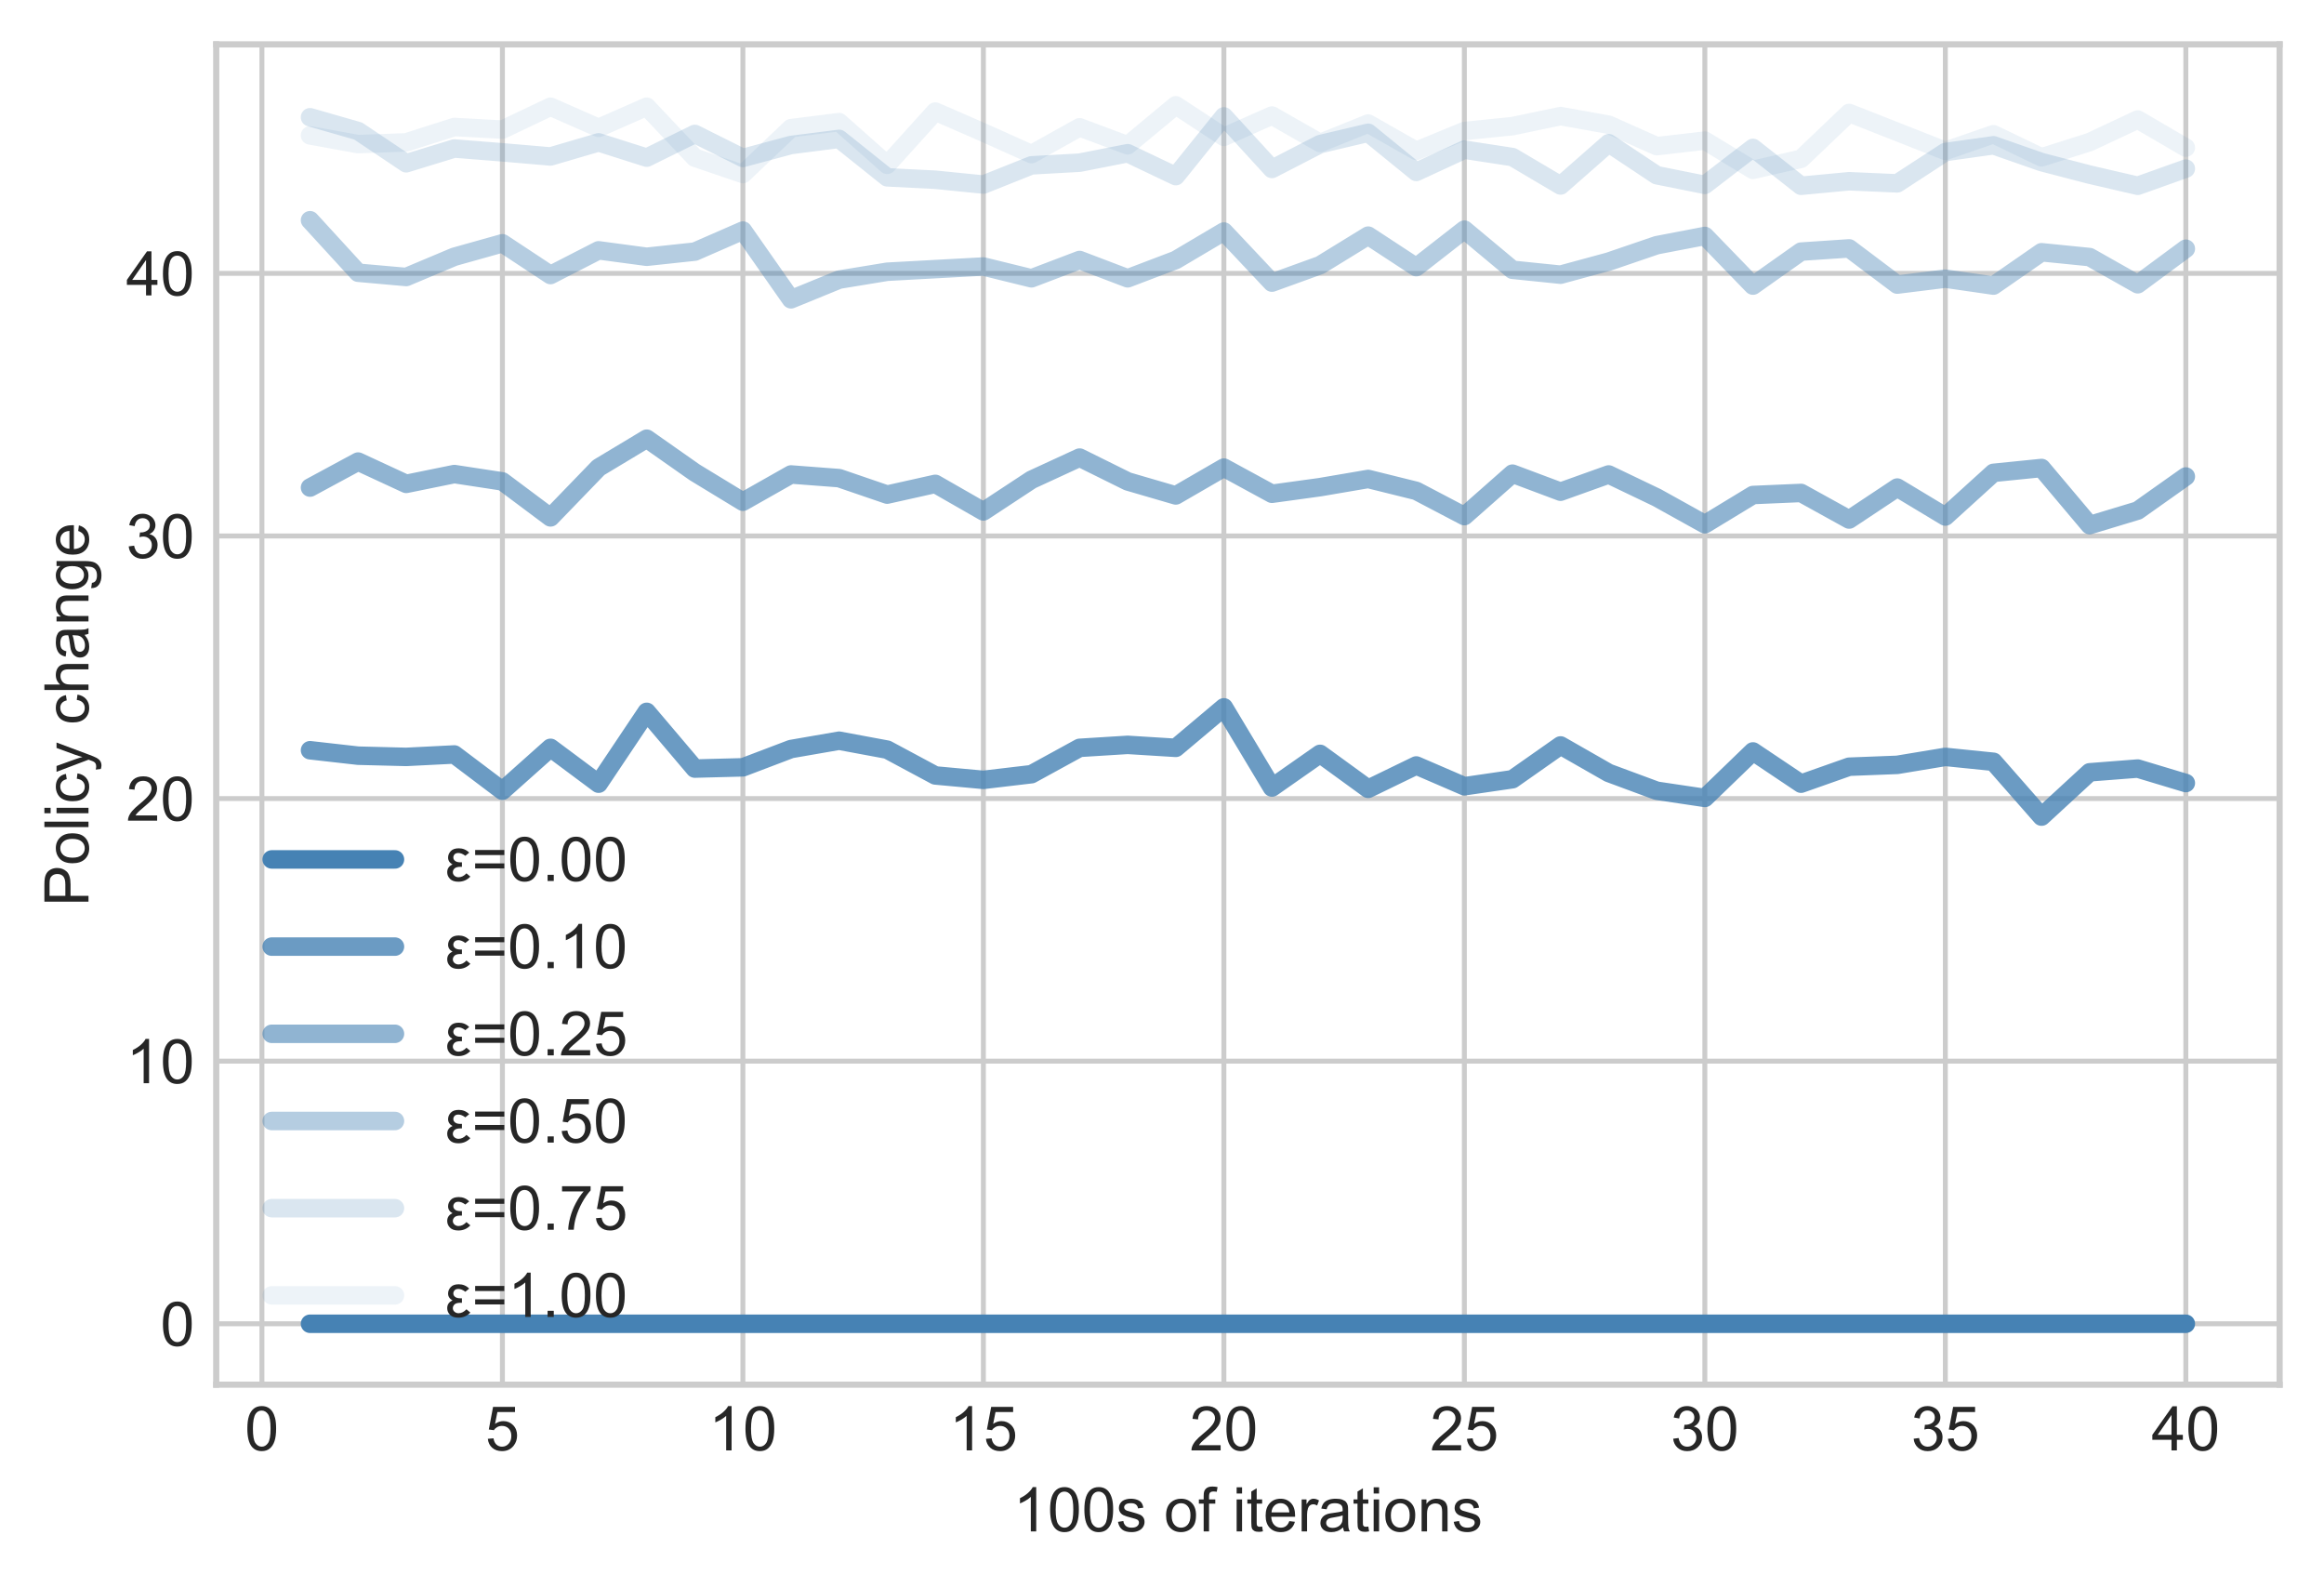 <svg width="502.779" height="343.507" viewBox="0 0 377.084 257.631" xmlns="http://www.w3.org/2000/svg" xmlns:xlink="http://www.w3.org/1999/xlink" stroke-linejoin="round" overflow="hidden"><rect x="0" y="0" width="377.084" height="257.631" fill="#333333" stroke="none"/><defs></defs><defs><clipPath id="pf4a3f032a5"><rect x="35.084" y="7.2" width="334.8" height="217.44"/></clipPath></defs><g id="figure_1"><g id="patch_1"><path d="M0 257.631 377.084 257.631 377.084 0 0 0Z" fill="#FFFFFF"/></g><g id="axes_1"><g id="patch_2"><path d="M35.084 224.64 369.884 224.64 369.884 7.2 35.084 7.2Z" fill="#FFFFFF"/></g><g id="matplotlib.axis_1"><g id="xtick_1"><g id="line2d_1"><path d="M42.498 224.64 42.498 7.2" stroke="#CCCCCC" stroke-width="0.8" stroke-linecap="round" fill="none" clip-path="url(#pf4a3f032a5)"/></g><g id="line2d_2"></g><g id="text_1"><defs><path d="M4.156 35.297C4.156 43.766 5.026 50.578 6.766 55.734 8.505 60.901 11.088 64.88 14.516 67.672 17.953 70.474 22.276 71.875 27.484 71.875 31.328 71.875 34.698 71.099 37.594 69.547 40.49 68.005 42.88 65.776 44.766 62.859 46.661 59.953 48.146 56.406 49.219 52.219 50.292 48.042 50.828 42.401 50.828 35.297 50.828 26.901 49.964 20.125 48.234 14.969 46.516 9.812 43.938 5.823 40.5 3 37.073 0.188 32.734-1.219 27.484-1.219 20.588-1.219 15.172 1.255 11.234 6.203 6.516 12.162 4.156 21.859 4.156 35.297ZM13.188 35.297C13.188 23.547 14.562 15.724 17.312 11.828 20.062 7.943 23.453 6 27.484 6 31.526 6 34.922 7.953 37.672 11.859 40.422 15.766 41.797 23.578 41.797 35.297 41.797 47.089 40.422 54.917 37.672 58.781 34.922 62.656 31.495 64.594 27.391 64.594 23.359 64.594 20.135 62.885 17.719 59.469 14.698 55.115 13.188 47.057 13.188 35.297Z" id="ArialMT-48"/></defs><g fill="#262626" transform="matrix(0.1 0 0 -0.1 39.718 235.298)"><use width="100%" height="100%" xlink:href="#ArialMT-48"></use></g></g></g><g id="xtick_2"><g id="line2d_3"><path d="M81.519 224.64 81.519 7.2" stroke="#CCCCCC" stroke-width="0.8" stroke-linecap="round" fill="none" clip-path="url(#pf4a3f032a5)"/></g><g id="line2d_4"></g><g id="text_2"><defs><path d="M4.156 18.75 13.375 19.531C14.062 15.042 15.651 11.662 18.141 9.391 20.63 7.13 23.635 6 27.156 6 31.385 6 34.964 7.594 37.891 10.781 40.818 13.979 42.281 18.213 42.281 23.484 42.281 28.495 40.875 32.448 38.062 35.344 35.25 38.25 31.562 39.703 27 39.703 24.167 39.703 21.609 39.057 19.328 37.766 17.057 36.484 15.271 34.818 13.969 32.766L5.719 33.844 12.641 70.609 48.25 70.609 48.25 62.203 19.672 62.203 15.828 42.969C20.12 45.969 24.625 47.469 29.344 47.469 35.594 47.469 40.865 45.302 45.156 40.969 49.458 36.635 51.609 31.068 51.609 24.266 51.609 17.787 49.724 12.188 45.953 7.469 41.359 1.677 35.094-1.219 27.156-1.219 20.646-1.219 15.328 0.604 11.203 4.25 7.089 7.896 4.74 12.729 4.156 18.75Z" id="ArialMT-53"/></defs><g fill="#262626" transform="matrix(0.1 0 0 -0.1 78.739 235.298)"><use width="100%" height="100%" xlink:href="#ArialMT-53"></use></g></g></g><g id="xtick_3"><g id="line2d_5"><path d="M120.54 224.64 120.54 7.2" stroke="#CCCCCC" stroke-width="0.8" stroke-linecap="round" fill="none" clip-path="url(#pf4a3f032a5)"/></g><g id="line2d_6"></g><g id="text_3"><defs><path d="M37.25 0 28.469 0 28.469 56C26.354 53.99 23.578 51.974 20.141 49.953 16.703 47.932 13.62 46.417 10.891 45.406L10.891 53.906C15.807 56.219 20.104 59.016 23.781 62.297 27.458 65.588 30.062 68.781 31.594 71.875L37.25 71.875Z" id="ArialMT-49"/></defs><g fill="#262626" transform="matrix(0.1 0 0 -0.1 114.979 235.298)"><use width="100%" height="100%" xlink:href="#ArialMT-49"></use><use x="55.615" width="100%" height="100%" xlink:href="#ArialMT-48"></use></g></g></g><g id="xtick_4"><g id="line2d_7"><path d="M159.561 224.64 159.561 7.2" stroke="#CCCCCC" stroke-width="0.8" stroke-linecap="round" fill="none" clip-path="url(#pf4a3f032a5)"/></g><g id="line2d_8"></g><g id="text_4"><g fill="#262626" transform="matrix(0.1 0 0 -0.1 154 235.298)"><use width="100%" height="100%" xlink:href="#ArialMT-49"></use><use x="55.615" width="100%" height="100%" xlink:href="#ArialMT-53"></use></g></g></g><g id="xtick_5"><g id="line2d_9"><path d="M198.582 224.64 198.582 7.2" stroke="#CCCCCC" stroke-width="0.8" stroke-linecap="round" fill="none" clip-path="url(#pf4a3f032a5)"/></g><g id="line2d_10"></g><g id="text_5"><defs><path d="M50.344 8.453 50.344 0 3.031 0C2.969 2.115 3.307 4.151 4.047 6.109 5.255 9.328 7.182 12.5 9.828 15.625 12.484 18.75 16.323 22.365 21.344 26.469 29.125 32.844 34.38 37.896 37.109 41.625 39.849 45.354 41.219 48.88 41.219 52.203 41.219 55.682 39.969 58.615 37.469 61 34.979 63.396 31.734 64.594 27.734 64.594 23.505 64.594 20.12 63.323 17.578 60.781 15.037 58.25 13.75 54.74 13.719 50.25L4.688 51.172C5.302 57.911 7.625 63.047 11.656 66.578 15.698 70.109 21.125 71.875 27.938 71.875 34.802 71.875 40.234 69.969 44.234 66.156 48.245 62.354 50.25 57.635 50.25 52 50.25 49.135 49.661 46.318 48.484 43.547 47.318 40.786 45.375 37.875 42.656 34.812 39.938 31.75 35.422 27.552 29.109 22.219 23.828 17.792 20.438 14.787 18.938 13.203 17.448 11.63 16.213 10.047 15.234 8.453Z" id="ArialMT-50"/></defs><g fill="#262626" transform="matrix(0.1 0 0 -0.1 193.021 235.298)"><use width="100%" height="100%" xlink:href="#ArialMT-50"></use><use x="55.615" width="100%" height="100%" xlink:href="#ArialMT-48"></use></g></g></g><g id="xtick_6"><g id="line2d_11"><path d="M237.603 224.64 237.603 7.2" stroke="#CCCCCC" stroke-width="0.8" stroke-linecap="round" fill="none" clip-path="url(#pf4a3f032a5)"/></g><g id="line2d_12"></g><g id="text_6"><g fill="#262626" transform="matrix(0.1 0 0 -0.1 232.042 235.298)"><use width="100%" height="100%" xlink:href="#ArialMT-50"></use><use x="55.615" width="100%" height="100%" xlink:href="#ArialMT-53"></use></g></g></g><g id="xtick_7"><g id="line2d_13"><path d="M276.624 224.64 276.624 7.2" stroke="#CCCCCC" stroke-width="0.8" stroke-linecap="round" fill="none" clip-path="url(#pf4a3f032a5)"/></g><g id="line2d_14"></g><g id="text_7"><defs><path d="M4.203 18.891 12.984 20.062C13.995 15.083 15.713 11.495 18.141 9.297 20.568 7.099 23.521 6 27 6 31.135 6 34.625 7.432 37.469 10.297 40.323 13.162 41.75 16.713 41.75 20.953 41.75 24.984 40.432 28.307 37.797 30.922 35.161 33.547 31.807 34.859 27.734 34.859 26.078 34.859 24.01 34.536 21.531 33.891L22.516 41.609C23.099 41.536 23.568 41.5 23.922 41.5 27.672 41.5 31.042 42.474 34.031 44.422 37.031 46.38 38.531 49.396 38.531 53.469 38.531 56.688 37.438 59.354 35.25 61.469 33.073 63.594 30.26 64.656 26.812 64.656 23.396 64.656 20.547 63.578 18.266 61.422 15.984 59.276 14.521 56.057 13.875 51.766L5.078 53.328C6.151 59.214 8.589 63.776 12.391 67.016 16.203 70.255 20.943 71.875 26.609 71.875 30.516 71.875 34.109 71.037 37.391 69.359 40.682 67.682 43.198 65.396 44.938 62.5 46.688 59.604 47.562 56.526 47.562 53.266 47.562 50.182 46.729 47.37 45.062 44.828 43.406 42.286 40.953 40.266 37.703 38.766 41.932 37.797 45.219 35.771 47.562 32.688 49.906 29.615 51.078 25.766 51.078 21.141 51.078 14.891 48.797 9.594 44.234 5.25 39.682 0.906 33.922-1.266 26.953-1.266 20.672-1.266 15.453 0.604 11.297 4.344 7.151 8.094 4.786 12.943 4.203 18.891Z" id="ArialMT-51"/></defs><g fill="#262626" transform="matrix(0.1 0 0 -0.1 271.063 235.298)"><use width="100%" height="100%" xlink:href="#ArialMT-51"></use><use x="55.615" width="100%" height="100%" xlink:href="#ArialMT-48"></use></g></g></g><g id="xtick_8"><g id="line2d_15"><path d="M315.645 224.64 315.645 7.2" stroke="#CCCCCC" stroke-width="0.8" stroke-linecap="round" fill="none" clip-path="url(#pf4a3f032a5)"/></g><g id="line2d_16"></g><g id="text_8"><g fill="#262626" transform="matrix(0.1 0 0 -0.1 310.084 235.298)"><use width="100%" height="100%" xlink:href="#ArialMT-51"></use><use x="55.615" width="100%" height="100%" xlink:href="#ArialMT-53"></use></g></g></g><g id="xtick_9"><g id="line2d_17"><path d="M354.666 224.64 354.666 7.2" stroke="#CCCCCC" stroke-width="0.8" stroke-linecap="round" fill="none" clip-path="url(#pf4a3f032a5)"/></g><g id="line2d_18"></g><g id="text_9"><defs><path d="M32.328 0 32.328 17.141 1.266 17.141 1.266 25.203 33.938 71.578 41.109 71.578 41.109 25.203 50.781 25.203 50.781 17.141 41.109 17.141 41.109 0ZM32.328 25.203 32.328 57.469 9.906 25.203Z" id="ArialMT-52"/></defs><g fill="#262626" transform="matrix(0.1 0 0 -0.1 349.105 235.298)"><use width="100%" height="100%" xlink:href="#ArialMT-52"></use><use x="55.615" width="100%" height="100%" xlink:href="#ArialMT-48"></use></g></g></g><g id="text_10"><defs><path d="M3.078 15.484 11.766 16.844C12.255 13.365 13.615 10.698 15.844 8.844 18.073 6.99 21.193 6.062 25.203 6.062 29.234 6.062 32.224 6.88 34.172 8.516 36.13 10.162 37.109 12.094 37.109 14.312 37.109 16.292 36.245 17.854 34.516 19 33.318 19.781 30.323 20.771 25.531 21.969 19.094 23.604 14.63 25.016 12.141 26.203 9.651 27.391 7.76 29.031 6.469 31.125 5.188 33.229 4.547 35.552 4.547 38.094 4.547 40.396 5.073 42.531 6.125 44.5 7.188 46.479 8.63 48.12 10.453 49.422 11.818 50.422 13.677 51.271 16.031 51.969 18.396 52.677 20.932 53.031 23.641 53.031 27.703 53.031 31.271 52.443 34.344 51.266 37.427 50.099 39.698 48.51 41.156 46.5 42.625 44.5 43.635 41.828 44.188 38.484L35.594 37.312C35.208 39.979 34.078 42.057 32.203 43.547 30.328 45.047 27.682 45.797 24.266 45.797 20.234 45.797 17.354 45.13 15.625 43.797 13.896 42.464 13.031 40.901 13.031 39.109 13.031 37.974 13.391 36.948 14.109 36.031 14.828 35.094 15.953 34.312 17.484 33.688 18.359 33.365 20.948 32.62 25.25 31.453 31.469 29.787 35.802 28.422 38.25 27.359 40.708 26.307 42.635 24.771 44.031 22.75 45.438 20.74 46.141 18.234 46.141 15.234 46.141 12.307 45.286 9.547 43.578 6.953 41.87 4.37 39.401 2.37 36.172 0.953 32.953-0.464 29.312-1.172 25.25-1.172 18.51-1.172 13.375 0.229 9.844 3.031 6.312 5.833 4.057 9.984 3.078 15.484Z" id="ArialMT-115"/><path d="" id="ArialMT-32"/><path d="M3.328 25.922C3.328 35.526 5.995 42.641 11.328 47.266 15.787 51.109 21.224 53.031 27.641 53.031 34.766 53.031 40.589 50.693 45.109 46.016 49.641 41.349 51.906 34.896 51.906 26.656 51.906 19.99 50.906 14.74 48.906 10.906 46.906 7.083 43.99 4.115 40.156 2 36.333-0.115 32.161-1.172 27.641-1.172 20.38-1.172 14.51 1.156 10.031 5.812 5.562 10.469 3.328 17.172 3.328 25.922ZM12.359 25.922C12.359 19.287 13.807 14.318 16.703 11.016 19.599 7.714 23.245 6.062 27.641 6.062 32.005 6.062 35.635 7.719 38.531 11.031 41.427 14.354 42.875 19.417 42.875 26.219 42.875 32.635 41.417 37.495 38.5 40.797 35.583 44.099 31.963 45.75 27.641 45.75 23.245 45.75 19.599 44.104 16.703 40.812 13.807 37.531 12.359 32.568 12.359 25.922Z" id="ArialMT-111"/><path d="M8.688 0 8.688 45.016 0.922 45.016 0.922 51.859 8.688 51.859 8.688 57.375C8.688 60.854 9 63.443 9.625 65.141 10.469 67.422 11.953 69.266 14.078 70.672 16.213 72.088 19.203 72.797 23.047 72.797 25.526 72.797 28.26 72.505 31.25 71.922L29.938 64.266C28.115 64.588 26.385 64.75 24.75 64.75 22.083 64.75 20.198 64.177 19.094 63.031 17.99 61.896 17.438 59.766 17.438 56.641L17.438 51.859 27.547 51.859 27.547 45.016 17.438 45.016 17.438 0Z" id="ArialMT-102"/><path d="M6.641 61.469 6.641 71.578 15.438 71.578 15.438 61.469ZM6.641 0 6.641 51.859 15.438 51.859 15.438 0Z" id="ArialMT-105"/><path d="M25.781 7.859 27.047 0.094C24.578-0.427 22.365-0.688 20.406-0.688 17.219-0.688 14.745-0.182 12.984 0.828 11.234 1.839 10 3.167 9.281 4.812 8.562 6.458 8.203 9.917 8.203 15.188L8.203 45.016 1.766 45.016 1.766 51.859 8.203 51.859 8.203 64.703 16.938 69.969 16.938 51.859 25.781 51.859 25.781 45.016 16.938 45.016 16.938 14.703C16.938 12.193 17.094 10.578 17.406 9.859 17.719 9.151 18.224 8.583 18.922 8.156 19.62 7.729 20.62 7.516 21.922 7.516 22.901 7.516 24.188 7.63 25.781 7.859Z" id="ArialMT-116"/><path d="M42.094 16.703 51.172 15.578C49.745 10.276 47.094 6.156 43.219 3.219 39.344 0.292 34.396-1.172 28.375-1.172 20.792-1.172 14.776 1.161 10.328 5.828 5.88 10.505 3.656 17.057 3.656 25.484 3.656 34.214 5.901 40.984 10.391 45.797 14.891 50.62 20.719 53.031 27.875 53.031 34.812 53.031 40.479 50.672 44.875 45.953 49.271 41.234 51.469 34.594 51.469 26.031 51.469 25.51 51.453 24.729 51.422 23.688L12.75 23.688C13.073 17.99 14.682 13.625 17.578 10.594 20.474 7.573 24.088 6.062 28.422 6.062 31.641 6.062 34.391 6.906 36.672 8.594 38.953 10.292 40.76 12.995 42.094 16.703ZM13.234 30.906 42.188 30.906C41.802 35.271 40.698 38.542 38.875 40.719 36.073 44.104 32.443 45.797 27.984 45.797 23.943 45.797 20.547 44.448 17.797 41.75 15.047 39.052 13.526 35.438 13.234 30.906Z" id="ArialMT-101"/><path d="M6.5 0 6.5 51.859 14.406 51.859 14.406 44C16.427 47.677 18.292 50.099 20 51.266 21.708 52.443 23.588 53.031 25.641 53.031 28.599 53.031 31.609 52.089 34.672 50.203L31.641 42.047C29.495 43.318 27.349 43.953 25.203 43.953 23.276 43.953 21.547 43.375 20.016 42.219 18.484 41.062 17.396 39.458 16.75 37.406 15.771 34.281 15.281 30.865 15.281 27.156L15.281 0Z" id="ArialMT-114"/><path d="M40.438 6.391C37.177 3.63 34.042 1.677 31.031 0.531 28.021-0.604 24.792-1.172 21.344-1.172 15.646-1.172 11.266 0.219 8.203 3 5.141 5.781 3.609 9.339 3.609 13.672 3.609 16.213 4.188 18.531 5.344 20.625 6.5 22.729 8.016 24.417 9.891 25.688 11.766 26.958 13.875 27.917 16.219 28.562 17.938 29.021 20.542 29.463 24.031 29.891 31.125 30.734 36.349 31.74 39.703 32.906 39.734 34.115 39.75 34.88 39.75 35.203 39.75 38.786 38.917 41.312 37.25 42.781 35.01 44.76 31.677 45.75 27.25 45.75 23.115 45.75 20.062 45.026 18.094 43.578 16.125 42.13 14.667 39.568 13.719 35.891L5.125 37.062C5.906 40.74 7.193 43.708 8.984 45.969 10.776 48.229 13.365 49.969 16.75 51.188 20.135 52.417 24.057 53.031 28.516 53.031 32.943 53.031 36.536 52.51 39.297 51.469 42.068 50.427 44.104 49.115 45.406 47.531 46.708 45.958 47.62 43.964 48.141 41.547 48.432 40.057 48.578 37.359 48.578 33.453L48.578 21.734C48.578 13.557 48.766 8.385 49.141 6.219 49.516 4.062 50.26 1.99 51.375 0L42.188 0C41.281 1.823 40.698 3.953 40.438 6.391ZM39.703 26.031C36.505 24.729 31.719 23.62 25.344 22.703 21.729 22.182 19.172 21.594 17.672 20.938 16.182 20.292 15.026 19.344 14.203 18.094 13.391 16.844 12.984 15.453 12.984 13.922 12.984 11.578 13.87 9.625 15.641 8.062 17.422 6.5 20.021 5.719 23.438 5.719 26.823 5.719 29.833 6.458 32.469 7.938 35.104 9.417 37.042 11.443 38.281 14.016 39.229 16.005 39.703 18.932 39.703 22.797Z" id="ArialMT-97"/><path d="M6.594 0 6.594 51.859 14.5 51.859 14.5 44.484C18.312 50.182 23.812 53.031 31 53.031 34.125 53.031 37 52.469 39.625 51.344 42.25 50.219 44.214 48.745 45.516 46.922 46.818 45.099 47.729 42.938 48.25 40.438 48.573 38.802 48.734 35.953 48.734 31.891L48.734 0 39.938 0 39.938 31.547C39.938 35.13 39.594 37.807 38.906 39.578 38.229 41.349 37.021 42.76 35.281 43.812 33.542 44.875 31.5 45.406 29.156 45.406 25.406 45.406 22.172 44.219 19.453 41.844 16.734 39.469 15.375 34.964 15.375 28.328L15.375 0Z" id="ArialMT-110"/></defs><g fill="#262626" transform="matrix(0.1 0 0 -0.1 164.409 248.443)"><use width="100%" height="100%" xlink:href="#ArialMT-49"></use><use x="55.615" width="100%" height="100%" xlink:href="#ArialMT-48"></use><use x="111.23" width="100%" height="100%" xlink:href="#ArialMT-48"></use><use x="166.846" width="100%" height="100%" xlink:href="#ArialMT-115"></use><use x="216.846" width="100%" height="100%" xlink:href="#ArialMT-32"></use><use x="244.629" width="100%" height="100%" xlink:href="#ArialMT-111"></use><use x="300.244" width="100%" height="100%" xlink:href="#ArialMT-102"></use><use x="328.027" width="100%" height="100%" xlink:href="#ArialMT-32"></use><use x="355.811" width="100%" height="100%" xlink:href="#ArialMT-105"></use><use x="378.027" width="100%" height="100%" xlink:href="#ArialMT-116"></use><use x="405.811" width="100%" height="100%" xlink:href="#ArialMT-101"></use><use x="461.426" width="100%" height="100%" xlink:href="#ArialMT-114"></use><use x="494.727" width="100%" height="100%" xlink:href="#ArialMT-97"></use><use x="550.342" width="100%" height="100%" xlink:href="#ArialMT-116"></use><use x="578.125" width="100%" height="100%" xlink:href="#ArialMT-105"></use><use x="600.342" width="100%" height="100%" xlink:href="#ArialMT-111"></use><use x="655.957" width="100%" height="100%" xlink:href="#ArialMT-110"></use><use x="711.572" width="100%" height="100%" xlink:href="#ArialMT-115"></use></g></g></g><g id="matplotlib.axis_2"><g id="ytick_1"><g id="line2d_19"><path d="M35.084 214.756 369.884 214.756" stroke="#CCCCCC" stroke-width="0.8" stroke-linecap="round" fill="none" clip-path="url(#pf4a3f032a5)"/></g><g id="line2d_20"></g><g id="text_11"><g fill="#262626" transform="matrix(0.1 0 0 -0.1 26.023 218.335)"><use width="100%" height="100%" xlink:href="#ArialMT-48"></use></g></g></g><g id="ytick_2"><g id="line2d_21"><path d="M35.084 172.155 369.884 172.155" stroke="#CCCCCC" stroke-width="0.8" stroke-linecap="round" fill="none" clip-path="url(#pf4a3f032a5)"/></g><g id="line2d_22"></g><g id="text_12"><g fill="#262626" transform="matrix(0.1 0 0 -0.1 20.462 175.734)"><use width="100%" height="100%" xlink:href="#ArialMT-49"></use><use x="55.615" width="100%" height="100%" xlink:href="#ArialMT-48"></use></g></g></g><g id="ytick_3"><g id="line2d_23"><path d="M35.084 129.553 369.884 129.553" stroke="#CCCCCC" stroke-width="0.8" stroke-linecap="round" fill="none" clip-path="url(#pf4a3f032a5)"/></g><g id="line2d_24"></g><g id="text_13"><g fill="#262626" transform="matrix(0.1 0 0 -0.1 20.462 133.132)"><use width="100%" height="100%" xlink:href="#ArialMT-50"></use><use x="55.615" width="100%" height="100%" xlink:href="#ArialMT-48"></use></g></g></g><g id="ytick_4"><g id="line2d_25"><path d="M35.084 86.952 369.884 86.952" stroke="#CCCCCC" stroke-width="0.8" stroke-linecap="round" fill="none" clip-path="url(#pf4a3f032a5)"/></g><g id="line2d_26"></g><g id="text_14"><g fill="#262626" transform="matrix(0.1 0 0 -0.1 20.462 90.531)"><use width="100%" height="100%" xlink:href="#ArialMT-51"></use><use x="55.615" width="100%" height="100%" xlink:href="#ArialMT-48"></use></g></g></g><g id="ytick_5"><g id="line2d_27"><path d="M35.084 44.35 369.884 44.35" stroke="#CCCCCC" stroke-width="0.8" stroke-linecap="round" fill="none" clip-path="url(#pf4a3f032a5)"/></g><g id="line2d_28"></g><g id="text_15"><g fill="#262626" transform="matrix(0.1 0 0 -0.1 20.462 47.929)"><use width="100%" height="100%" xlink:href="#ArialMT-52"></use><use x="55.615" width="100%" height="100%" xlink:href="#ArialMT-48"></use></g></g></g><g id="text_16"><defs><path d="M7.719 0 7.719 71.578 34.719 71.578C39.469 71.578 43.099 71.354 45.609 70.906 49.12 70.312 52.062 69.193 54.438 67.547 56.823 65.912 58.74 63.609 60.188 60.641 61.635 57.682 62.359 54.427 62.359 50.875 62.359 44.792 60.422 39.641 56.547 35.422 52.672 31.213 45.672 29.109 35.547 29.109L17.188 29.109 17.188 0ZM17.188 37.547 35.688 37.547C41.812 37.547 46.161 38.688 48.734 40.969 51.307 43.25 52.594 46.458 52.594 50.594 52.594 53.583 51.833 56.141 50.312 58.266 48.802 60.401 46.812 61.812 44.344 62.5 42.74 62.927 39.792 63.141 35.5 63.141L17.188 63.141Z" id="ArialMT-80"/><path d="M6.391 0 6.391 71.578 15.188 71.578 15.188 0Z" id="ArialMT-108"/><path d="M40.438 19 49.078 17.875C48.13 11.917 45.708 7.25 41.812 3.875 37.927 0.51 33.151-1.172 27.484-1.172 20.391-1.172 14.688 1.146 10.375 5.781 6.062 10.427 3.906 17.078 3.906 25.734 3.906 31.328 4.833 36.224 6.688 40.422 8.542 44.63 11.365 47.781 15.156 49.875 18.948 51.979 23.078 53.031 27.547 53.031 33.172 53.031 37.776 51.604 41.359 48.75 44.943 45.906 47.24 41.865 48.25 36.625L39.703 35.297C38.891 38.786 37.448 41.406 35.375 43.156 33.312 44.917 30.812 45.797 27.875 45.797 23.448 45.797 19.849 44.208 17.078 41.031 14.318 37.865 12.938 32.849 12.938 25.984 12.938 19.016 14.271 13.953 16.938 10.797 19.615 7.641 23.099 6.062 27.391 6.062 30.838 6.062 33.719 7.12 36.031 9.234 38.344 11.349 39.812 14.604 40.438 19Z" id="ArialMT-99"/><path d="M6.203-19.969 5.219-11.719C7.146-12.24 8.823-12.5 10.25-12.5 12.208-12.5 13.771-12.172 14.938-11.516 16.115-10.87 17.078-9.964 17.828-8.797 18.38-7.911 19.276-5.729 20.516-2.25 20.672-1.76 20.932-1.042 21.297-0.094L1.609 51.859 11.078 51.859 21.875 21.828C23.271 18.016 24.526 14.01 25.641 9.812 26.651 13.854 27.854 17.792 29.25 21.625L40.328 51.859 49.125 51.859 29.391-0.875C27.276-6.573 25.635-10.495 24.469-12.641 22.906-15.547 21.115-17.672 19.094-19.016 17.073-20.37 14.662-21.047 11.859-21.047 10.172-21.047 8.286-20.688 6.203-19.969Z" id="ArialMT-121"/><path d="M6.594 0 6.594 71.578 15.375 71.578 15.375 45.906C19.479 50.656 24.656 53.031 30.906 53.031 34.75 53.031 38.089 52.271 40.922 50.75 43.755 49.24 45.781 47.151 47 44.484 48.219 41.818 48.828 37.943 48.828 32.859L48.828 0 40.047 0 40.047 32.859C40.047 37.255 39.094 40.453 37.188 42.453 35.281 44.453 32.589 45.453 29.109 45.453 26.505 45.453 24.052 44.776 21.75 43.422 19.458 42.078 17.823 40.25 16.844 37.938 15.865 35.625 15.375 32.438 15.375 28.375L15.375 0Z" id="ArialMT-104"/><path d="M4.984-4.297 13.531-5.562C13.885-8.198 14.875-10.12 16.5-11.328 18.688-12.953 21.667-13.766 25.438-13.766 29.51-13.766 32.651-12.953 34.859-11.328 37.078-9.703 38.578-7.427 39.359-4.5 39.818-2.708 40.026 1.052 39.984 6.781 36.151 2.26 31.37 0 25.641 0 18.505 0 12.984 2.573 9.078 7.719 5.172 12.865 3.219 19.031 3.219 26.219 3.219 31.167 4.115 35.729 5.906 39.906 7.698 44.094 10.292 47.328 13.688 49.609 17.094 51.891 21.094 53.031 25.688 53.031 31.802 53.031 36.849 50.557 40.828 45.609L40.828 51.859 48.922 51.859 48.922 7.031C48.922-1.042 48.099-6.76 46.453-10.125 44.818-13.5 42.214-16.162 38.641-18.109 35.078-20.068 30.693-21.047 25.484-21.047 19.307-21.047 14.312-19.656 10.5-16.875 6.688-14.094 4.849-9.901 4.984-4.297ZM12.25 26.859C12.25 20.057 13.599 15.094 16.297 11.969 19.005 8.844 22.396 7.281 26.469 7.281 30.5 7.281 33.88 8.833 36.609 11.938 39.349 15.052 40.719 19.927 40.719 26.562 40.719 32.906 39.312 37.688 36.5 40.906 33.688 44.135 30.292 45.75 26.312 45.75 22.406 45.75 19.083 44.161 16.344 40.984 13.615 37.818 12.25 33.109 12.25 26.859Z" id="ArialMT-103"/></defs><g fill="#262626" transform="matrix(6.12323e-18 -0.1 -0.1 -6.12323e-18 14.358 147.049)"><use width="100%" height="100%" xlink:href="#ArialMT-80"></use><use x="66.699" width="100%" height="100%" xlink:href="#ArialMT-111"></use><use x="122.314" width="100%" height="100%" xlink:href="#ArialMT-108"></use><use x="144.531" width="100%" height="100%" xlink:href="#ArialMT-105"></use><use x="166.748" width="100%" height="100%" xlink:href="#ArialMT-99"></use><use x="216.748" width="100%" height="100%" xlink:href="#ArialMT-121"></use><use x="266.748" width="100%" height="100%" xlink:href="#ArialMT-32"></use><use x="294.531" width="100%" height="100%" xlink:href="#ArialMT-99"></use><use x="344.531" width="100%" height="100%" xlink:href="#ArialMT-104"></use><use x="400.146" width="100%" height="100%" xlink:href="#ArialMT-97"></use><use x="455.762" width="100%" height="100%" xlink:href="#ArialMT-110"></use><use x="511.377" width="100%" height="100%" xlink:href="#ArialMT-103"></use><use x="566.992" width="100%" height="100%" xlink:href="#ArialMT-101"></use></g></g></g><g id="line2d_29"><path d="M50.303 214.756 58.107 214.756 65.911 214.756 73.715 214.756 81.519 214.756 89.323 214.756 97.128 214.756 104.932 214.756 112.736 214.756 120.54 214.756 128.345 214.756 136.149 214.756 143.953 214.756 151.757 214.756 159.561 214.756 167.365 214.756 175.17 214.756 182.974 214.756 190.778 214.756 198.582 214.756 206.386 214.756 214.191 214.756 221.995 214.756 229.799 214.756 237.603 214.756 245.407 214.756 253.212 214.756 261.016 214.756 268.82 214.756 276.624 214.756 284.428 214.756 292.233 214.756 300.037 214.756 307.841 214.756 315.645 214.756 323.449 214.756 331.254 214.756 339.058 214.756 346.862 214.756 354.666 214.756" stroke="#4682B4" stroke-width="3" stroke-linecap="round" fill="none" clip-path="url(#pf4a3f032a5)"/></g><g id="line2d_30"><path d="M50.303 121.713 58.107 122.595 65.911 122.792 73.715 122.399 81.519 128.285 89.323 121.324 97.128 127.138 104.932 115.485 112.736 124.687 120.54 124.485 128.345 121.518 136.149 120.166 143.953 121.616 151.757 125.802 159.561 126.519 167.365 125.598 175.17 121.324 182.974 120.84 190.778 121.324 198.582 114.756 206.386 127.762 214.191 122.3 221.995 127.971 229.799 124.184 237.603 127.553 245.407 126.416 253.212 120.936 261.016 125.395 268.82 128.285 276.624 129.447 284.428 121.909 292.233 127.138 300.037 124.385 307.841 124.084 315.645 122.792 323.449 123.585 331.254 132.479 339.058 125.293 346.862 124.687 354.666 127.035" stroke="#4682B4" stroke-width="3" stroke-linecap="round" stroke-opacity="0.8" fill="none" clip-path="url(#pf4a3f032a5)"/></g><g id="line2d_31"><path d="M50.303 79.099 58.107 74.883 65.911 78.498 73.715 76.909 81.519 78.099 89.323 83.934 97.128 75.86 104.932 71.17 112.736 76.646 120.54 81.393 128.345 76.975 136.149 77.569 143.953 80.241 151.757 78.498 159.561 82.967 167.365 77.834 175.17 74.236 182.974 78.099 190.778 80.376 198.582 75.86 206.386 80.106 214.191 79.032 221.995 77.701 229.799 79.635 237.603 83.727 245.407 76.843 253.212 79.769 261.016 76.975 268.82 80.714 276.624 85.049 284.428 80.308 292.233 79.971 300.037 84.282 307.841 79.099 315.645 83.796 323.449 76.712 331.254 75.925 339.058 85.189 346.862 82.829 354.666 77.305" stroke="#4682B4" stroke-width="3" stroke-linecap="round" stroke-opacity="0.6" fill="none" clip-path="url(#pf4a3f032a5)"/></g><g id="line2d_32"><path d="M50.303 35.729 58.107 44.244 65.911 44.937 73.715 41.656 81.519 39.468 89.323 44.617 97.128 40.611 104.932 41.656 112.736 40.819 120.54 37.409 128.345 48.556 136.149 45.365 143.953 44.084 151.757 43.66 159.561 43.236 167.365 45.151 175.17 42.181 182.974 45.151 190.778 42.181 198.582 37.563 206.386 45.848 214.191 43.024 221.995 38.23 229.799 43.342 237.603 37.256 245.407 43.766 253.212 44.564 261.016 42.444 268.82 39.779 276.624 38.281 284.428 46.332 292.233 40.819 300.037 40.298 307.841 46.171 315.645 45.205 323.449 46.332 331.254 40.923 339.058 41.708 346.862 46.117 354.666 40.35" stroke="#4682B4" stroke-width="3" stroke-linecap="round" stroke-opacity="0.4" fill="none" clip-path="url(#pf4a3f032a5)"/></g><g id="line2d_33"><path d="M50.303 19.021 58.107 21.259 65.911 26.489 73.715 24.094 81.519 24.714 89.323 25.383 97.128 23.097 104.932 25.575 112.736 21.729 120.54 25.623 128.345 23.524 136.149 22.53 143.953 28.768 151.757 29.159 159.561 29.942 167.365 26.826 175.17 26.392 182.974 24.857 190.778 28.573 198.582 18.882 206.386 27.407 214.191 23.381 221.995 21.541 229.799 27.892 237.603 24.284 245.407 25.479 253.212 30.09 261.016 23.239 268.82 28.427 276.624 29.992 284.428 23.999 292.233 30.139 300.037 29.403 307.841 29.746 315.645 24.666 323.449 23.571 331.254 26.296 339.058 28.329 346.862 30.139 354.666 27.358" stroke="#4682B4" stroke-width="3" stroke-linecap="round" stroke-opacity="0.2" fill="none" clip-path="url(#pf4a3f032a5)"/></g><g id="line2d_34"><path d="M50.303 21.964 58.107 23.381 65.911 23.097 73.715 20.604 81.519 21.025 89.323 17.313 97.128 20.744 104.932 17.313 112.736 25.575 120.54 28.232 128.345 20.791 136.149 19.811 143.953 26.73 151.757 18.096 159.561 21.494 167.365 25 175.17 20.651 182.974 23.571 190.778 17.084 198.582 22.2 206.386 18.743 214.191 23.192 221.995 20.044 229.799 24.475 237.603 21.259 245.407 20.464 253.212 18.836 261.016 20.23 268.82 23.713 276.624 22.813 284.428 27.552 292.233 25.767 300.037 18.327 307.841 21.4 315.645 24.475 323.449 21.776 331.254 25.527 339.058 23.05 346.862 19.392 354.666 23.951" stroke="#4682B4" stroke-width="3" stroke-linecap="round" stroke-opacity="0.1" fill="none" clip-path="url(#pf4a3f032a5)"/></g><g id="patch_3"><path d="M35.084 224.64 35.084 7.2" stroke="#CCCCCC" stroke-linecap="square" stroke-linejoin="miter" fill="none"/></g><g id="patch_4"><path d="M369.884 224.64 369.884 7.2" stroke="#CCCCCC" stroke-linecap="square" stroke-linejoin="miter" fill="none"/></g><g id="patch_5"><path d="M35.084 224.64 369.884 224.64" stroke="#CCCCCC" stroke-linecap="square" stroke-linejoin="miter" fill="none"/></g><g id="patch_6"><path d="M35.084 7.2 369.884 7.2" stroke="#CCCCCC" stroke-linecap="square" stroke-linejoin="miter" fill="none"/></g><g id="legend_1"><g id="line2d_35"><path d="M44.084 139.426 64.084 139.426" stroke="#4682B4" stroke-width="3" stroke-linecap="round" fill="none"/></g><g id="line2d_36"></g><g id="text_17"><defs><path d="M40.484 46 34.188 40.922C30.177 43.943 26.432 45.453 22.953 45.453 20.088 45.453 17.995 44.688 16.672 43.156 15.359 41.635 14.703 39.995 14.703 38.234 14.703 35.953 15.677 34.057 17.625 32.547 19.583 31.037 22.448 30.281 26.219 30.281 26.708 30.281 27.521 30.297 28.656 30.328L28.656 22.953C27.615 22.984 26.833 23 26.312 23 21.667 23 18.438 22.104 16.625 20.312 14.823 18.521 13.922 16.505 13.922 14.266 13.922 11.953 14.833 10.005 16.656 8.422 18.479 6.849 20.641 6.062 23.141 6.062 27.734 6.062 32.031 8.193 36.031 12.453L42.328 7.125C37.12 1.594 30.646-1.172 22.906-1.172 16.812-1.172 12.266 0.375 9.266 3.469 6.276 6.562 4.781 10.162 4.781 14.266 4.781 20.151 7.646 24.333 13.375 26.812 8.594 29.51 6.203 33.234 6.203 37.984 6.203 41.859 7.62 45.333 10.453 48.406 13.287 51.49 17.63 53.031 23.484 53.031 30.193 53.031 35.859 50.688 40.484 46Z" id="ArialMT-949"/><path d="M52.828 42.094 5.562 42.094 5.562 50.297 52.828 50.297ZM52.828 20.359 5.562 20.359 5.562 28.562 52.828 28.562Z" id="ArialMT-61"/><path d="M9.078 0 9.078 10.016 19.094 10.016 19.094 0Z" id="ArialMT-46"/></defs><g fill="#262626" transform="matrix(0.1 0 0 -0.1 72.084 142.926)"><use width="100%" height="100%" xlink:href="#ArialMT-949"></use><use x="44.58" width="100%" height="100%" xlink:href="#ArialMT-61"></use><use x="102.979" width="100%" height="100%" xlink:href="#ArialMT-48"></use><use x="158.594" width="100%" height="100%" xlink:href="#ArialMT-46"></use><use x="186.377" width="100%" height="100%" xlink:href="#ArialMT-48"></use><use x="241.992" width="100%" height="100%" xlink:href="#ArialMT-48"></use></g></g><g id="line2d_37"><path d="M44.084 153.571 64.084 153.571" stroke="#4682B4" stroke-width="3" stroke-linecap="round" stroke-opacity="0.8" fill="none"/></g><g id="line2d_38"></g><g id="text_18"><g fill="#262626" transform="matrix(0.1 0 0 -0.1 72.084 157.071)"><use width="100%" height="100%" xlink:href="#ArialMT-949"></use><use x="44.58" width="100%" height="100%" xlink:href="#ArialMT-61"></use><use x="102.979" width="100%" height="100%" xlink:href="#ArialMT-48"></use><use x="158.594" width="100%" height="100%" xlink:href="#ArialMT-46"></use><use x="186.377" width="100%" height="100%" xlink:href="#ArialMT-49"></use><use x="241.992" width="100%" height="100%" xlink:href="#ArialMT-48"></use></g></g><g id="line2d_39"><path d="M44.084 167.717 64.084 167.717" stroke="#4682B4" stroke-width="3" stroke-linecap="round" stroke-opacity="0.6" fill="none"/></g><g id="line2d_40"></g><g id="text_19"><g fill="#262626" transform="matrix(0.1 0 0 -0.1 72.084 171.217)"><use width="100%" height="100%" xlink:href="#ArialMT-949"></use><use x="44.58" width="100%" height="100%" xlink:href="#ArialMT-61"></use><use x="102.979" width="100%" height="100%" xlink:href="#ArialMT-48"></use><use x="158.594" width="100%" height="100%" xlink:href="#ArialMT-46"></use><use x="186.377" width="100%" height="100%" xlink:href="#ArialMT-50"></use><use x="241.992" width="100%" height="100%" xlink:href="#ArialMT-53"></use></g></g><g id="line2d_41"><path d="M44.084 181.862 64.084 181.862" stroke="#4682B4" stroke-width="3" stroke-linecap="round" stroke-opacity="0.4" fill="none"/></g><g id="line2d_42"></g><g id="text_20"><g fill="#262626" transform="matrix(0.1 0 0 -0.1 72.084 185.362)"><use width="100%" height="100%" xlink:href="#ArialMT-949"></use><use x="44.58" width="100%" height="100%" xlink:href="#ArialMT-61"></use><use x="102.979" width="100%" height="100%" xlink:href="#ArialMT-48"></use><use x="158.594" width="100%" height="100%" xlink:href="#ArialMT-46"></use><use x="186.377" width="100%" height="100%" xlink:href="#ArialMT-53"></use><use x="241.992" width="100%" height="100%" xlink:href="#ArialMT-48"></use></g></g><g id="line2d_43"><path d="M44.084 196.007 64.084 196.007" stroke="#4682B4" stroke-width="3" stroke-linecap="round" stroke-opacity="0.2" fill="none"/></g><g id="line2d_44"></g><g id="text_21"><defs><path d="M4.734 62.203 4.734 70.656 51.078 70.656 51.078 63.812C46.516 58.969 41.995 52.526 37.516 44.484 33.047 36.443 29.594 28.172 27.156 19.672 25.396 13.682 24.271 7.125 23.781 0L14.75 0C14.844 5.635 15.948 12.438 18.062 20.406 20.177 28.385 23.213 36.078 27.172 43.484 31.13 50.891 35.339 57.13 39.797 62.203Z" id="ArialMT-55"/></defs><g fill="#262626" transform="matrix(0.1 0 0 -0.1 72.084 199.507)"><use width="100%" height="100%" xlink:href="#ArialMT-949"></use><use x="44.58" width="100%" height="100%" xlink:href="#ArialMT-61"></use><use x="102.979" width="100%" height="100%" xlink:href="#ArialMT-48"></use><use x="158.594" width="100%" height="100%" xlink:href="#ArialMT-46"></use><use x="186.377" width="100%" height="100%" xlink:href="#ArialMT-55"></use><use x="241.992" width="100%" height="100%" xlink:href="#ArialMT-53"></use></g></g><g id="line2d_45"><path d="M44.084 210.152 64.084 210.152" stroke="#4682B4" stroke-width="3" stroke-linecap="round" stroke-opacity="0.1" fill="none"/></g><g id="line2d_46"></g><g id="text_22"><g fill="#262626" transform="matrix(0.1 0 0 -0.1 72.084 213.653)"><use width="100%" height="100%" xlink:href="#ArialMT-949"></use><use x="44.58" width="100%" height="100%" xlink:href="#ArialMT-61"></use><use x="102.979" width="100%" height="100%" xlink:href="#ArialMT-49"></use><use x="158.594" width="100%" height="100%" xlink:href="#ArialMT-46"></use><use x="186.377" width="100%" height="100%" xlink:href="#ArialMT-48"></use><use x="241.992" width="100%" height="100%" xlink:href="#ArialMT-48"></use></g></g></g></g></g></svg>